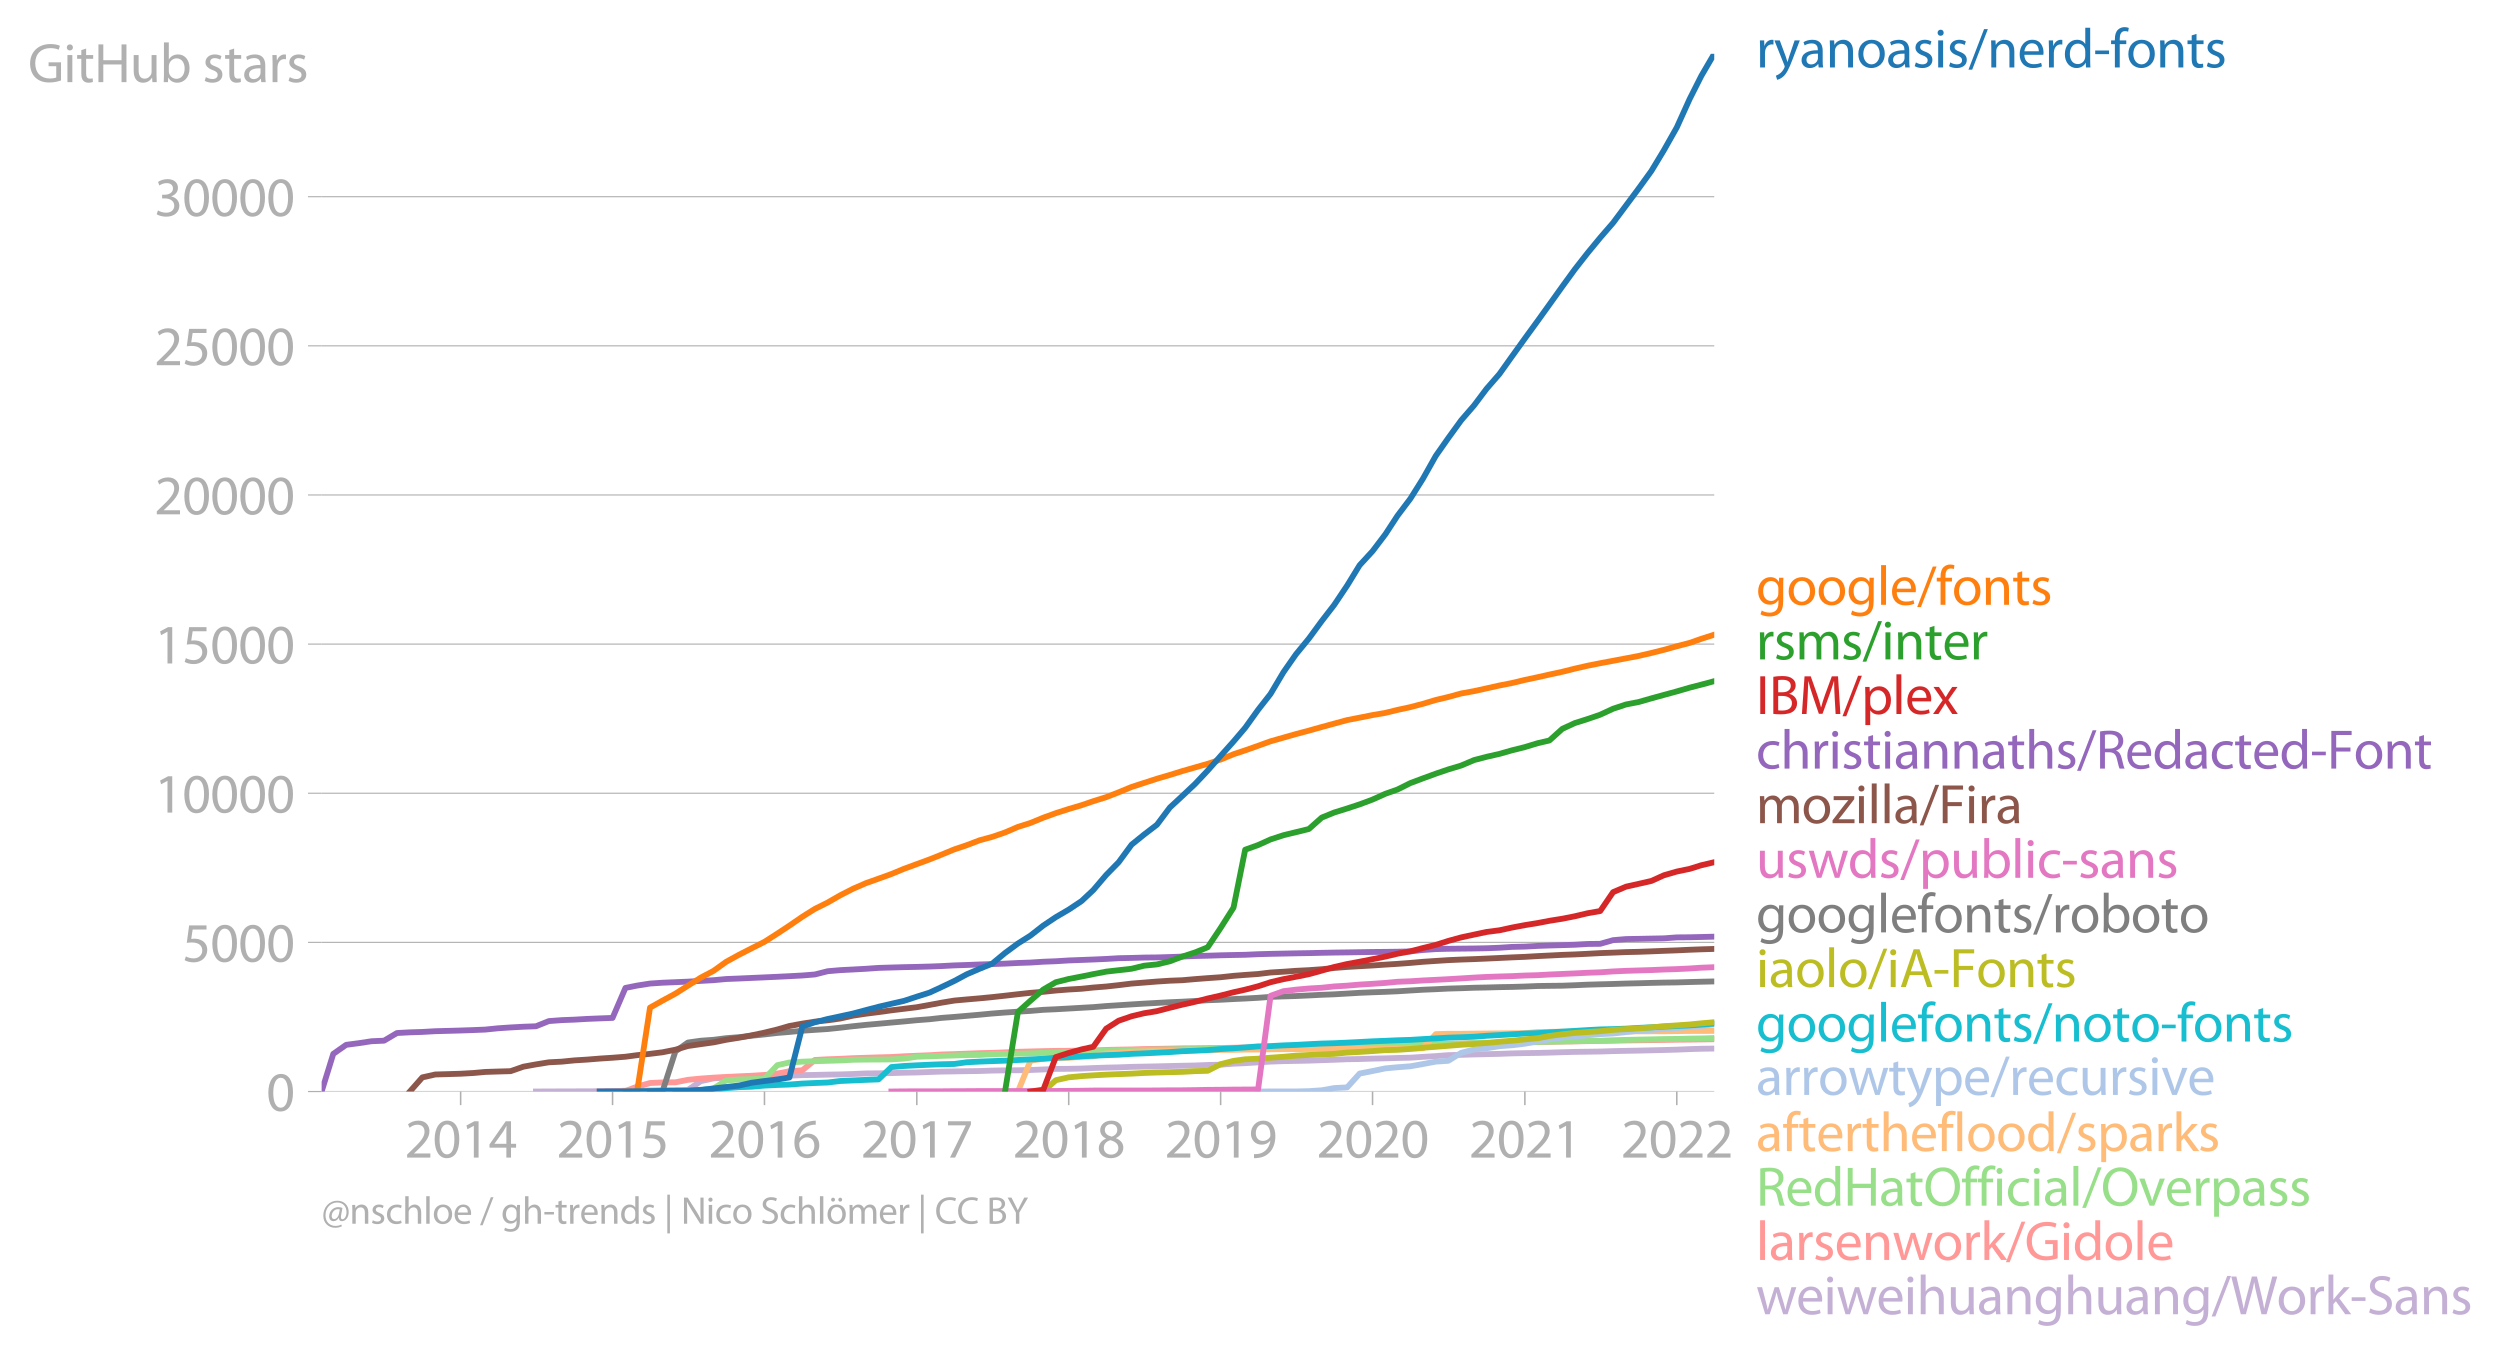 <svg xmlns:xlink="http://www.w3.org/1999/xlink" width="854.789" height="462.86" viewBox="0 0 641.091 347.145" xmlns="http://www.w3.org/2000/svg"><defs><style>*{stroke-linejoin:round;stroke-linecap:butt}</style></defs><g id="figure_1"><path d="M0 347.145h641.091V0H0v347.145z" style="fill:none" id="patch_1"/><g id="axes_1"><path d="M82.476 279.905h357.12V13.793H82.476v266.112z" style="fill:none" id="patch_2"/><g id="matplotlib.axis_1"><g id="xtick_1"><g id="line2d_1"><defs><path id="m36db39b745" d="M0 0v3.5" style="stroke:#b0b0b0;stroke-width:.4"/></defs><use xlink:href="#m36db39b745" x="118.124" y="279.905" style="fill:#b0b0b0;stroke:#b0b0b0;stroke-width:.4"/></g><g style="fill:#b0b0b0" transform="matrix(.14 0 0 -.14 103.761 296.845)" id="text_1"><defs><path id="MyriadPro-Regular-32" d="M2944 0v467H1075v13l333 307c877 845 1434 1466 1434 2234 0 595-378 1209-1274 1209-480 0-890-179-1178-422l180-397c192 160 505 352 883 352 621 0 825-390 825-813-6-627-486-1164-1548-2176L288 346V0h2656z" transform="scale(.016)"/><path id="MyriadPro-Regular-30" d="M1677 4230c-845 0-1447-768-1447-2163C243 691 794-70 1606-70c922 0 1447 780 1447 2195 0 1325-499 2105-1376 2105zm-32-435c582 0 845-672 845-1696 0-1062-276-1734-852-1734-512 0-844 614-844 1696 0 1133 358 1734 851 1734z" transform="scale(.016)"/><path id="MyriadPro-Regular-31" d="M1510 0h544v4160h-480l-908-486 108-429 724 390h12V0z" transform="scale(.016)"/><path id="MyriadPro-Regular-34" d="M2560 0v1133h582v441h-582v2586h-608L96 1504v-371h1933V0h531zM666 1574v13l1017 1415c115 192 218 371 346 614h19c-13-218-19-435-19-653V1574H666z" transform="scale(.016)"/></defs><use xlink:href="#MyriadPro-Regular-32"/><use xlink:href="#MyriadPro-Regular-30" x="51.3"/><use xlink:href="#MyriadPro-Regular-31" x="102.6"/><use xlink:href="#MyriadPro-Regular-34" x="153.9"/></g></g><g id="xtick_2"><use xlink:href="#m36db39b745" x="157.081" y="279.905" style="fill:#b0b0b0;stroke:#b0b0b0;stroke-width:.4" id="line2d_2"/><g style="fill:#b0b0b0" transform="matrix(.14 0 0 -.14 142.718 296.845)" id="text_2"><defs><path id="MyriadPro-Regular-35" d="M2771 4160H781L512 2163c154 19 339 45 576 45 832 0 1190-384 1197-922 0-556-455-902-986-902-377 0-717 128-889 230L269 186C467 58 851-70 1306-70c902 0 1548 608 1548 1420 0 525-268 884-595 1069-256 154-576 224-896 224-153 0-243-13-339-25l160 1068h1587v474z" transform="scale(.016)"/></defs><use xlink:href="#MyriadPro-Regular-32"/><use xlink:href="#MyriadPro-Regular-30" x="51.3"/><use xlink:href="#MyriadPro-Regular-31" x="102.6"/><use xlink:href="#MyriadPro-Regular-35" x="153.9"/></g></g><g id="xtick_3"><use xlink:href="#m36db39b745" x="196.037" y="279.905" style="fill:#b0b0b0;stroke:#b0b0b0;stroke-width:.4" id="line2d_3"/><g style="fill:#b0b0b0" transform="matrix(.14 0 0 -.14 181.674 296.845)" id="text_3"><defs><path id="MyriadPro-Regular-36" d="M2662 4224c-102 0-243-6-409-32-525-64-986-275-1331-614-410-410-704-1056-704-1876C218 621 800-70 1690-70c864 0 1382 704 1382 1465 0 813-518 1344-1254 1344-461 0-807-217-1005-480h-19c96 685 563 1331 1446 1479 160 25 307 32 422 25v461zM1690 365c-589 0-903 505-916 1190 0 103 26 186 64 250 154 301 468 512 807 512 518 0 857-359 857-954s-326-998-806-998h-6z" transform="scale(.016)"/></defs><use xlink:href="#MyriadPro-Regular-32"/><use xlink:href="#MyriadPro-Regular-30" x="51.3"/><use xlink:href="#MyriadPro-Regular-31" x="102.6"/><use xlink:href="#MyriadPro-Regular-36" x="153.9"/></g></g><g id="xtick_4"><use xlink:href="#m36db39b745" x="235.101" y="279.905" style="fill:#b0b0b0;stroke:#b0b0b0;stroke-width:.4" id="line2d_4"/><g style="fill:#b0b0b0" transform="matrix(.14 0 0 -.14 220.738 296.845)" id="text_4"><defs><path id="MyriadPro-Regular-37" d="M365 4160v-467h2035v-13L595 0h583l1811 3789v371H365z" transform="scale(.016)"/></defs><use xlink:href="#MyriadPro-Regular-32"/><use xlink:href="#MyriadPro-Regular-30" x="51.3"/><use xlink:href="#MyriadPro-Regular-31" x="102.6"/><use xlink:href="#MyriadPro-Regular-37" x="153.9"/></g></g><g id="xtick_5"><use xlink:href="#m36db39b745" x="274.057" y="279.905" style="fill:#b0b0b0;stroke:#b0b0b0;stroke-width:.4" id="line2d_5"/><g style="fill:#b0b0b0" transform="matrix(.14 0 0 -.14 259.694 296.845)" id="text_5"><defs><path id="MyriadPro-Regular-38" d="M1062 2170c-512-218-825-589-825-1114C237 448 762-70 1632-70c794 0 1414 486 1414 1209 0 506-320 871-838 1075v20c512 243 685 620 685 972 0 519-403 1024-1210 1024-729 0-1286-448-1286-1107 0-358 198-717 659-934l6-19zm583-1831c-531 0-851 371-832 794 0 397 262 717 749 857 563-160 915-403 915-908 0-423-327-743-832-743zm6 3488c506 0 704-345 704-678 0-378-275-634-633-755-480 128-794 352-794 768 0 358 256 665 723 665z" transform="scale(.016)"/></defs><use xlink:href="#MyriadPro-Regular-32"/><use xlink:href="#MyriadPro-Regular-30" x="51.3"/><use xlink:href="#MyriadPro-Regular-31" x="102.6"/><use xlink:href="#MyriadPro-Regular-38" x="153.9"/></g></g><g id="xtick_6"><use xlink:href="#m36db39b745" x="313.014" y="279.905" style="fill:#b0b0b0;stroke:#b0b0b0;stroke-width:.4" id="line2d_6"/><g style="fill:#b0b0b0" transform="matrix(.14 0 0 -.14 298.65 296.845)" id="text_6"><defs><path id="MyriadPro-Regular-39" d="M614-64c135-6 314 0 519 32 448 51 889 243 1209 557 410 397 717 1037 717 1952 0 1062-525 1753-1376 1753S262 3539 262 2752c0-710 480-1274 1229-1274 416 0 749 167 979 448h20c-77-492-276-857-551-1107-237-224-544-358-870-403-192-19-333-32-455-19V-64zm1024 3866c589 0 852-544 852-1255 0-89-20-153-52-205-147-249-441-435-819-435-486 0-800 365-800 883 0 589 339 1012 813 1012h6z" transform="scale(.016)"/></defs><use xlink:href="#MyriadPro-Regular-32"/><use xlink:href="#MyriadPro-Regular-30" x="51.3"/><use xlink:href="#MyriadPro-Regular-31" x="102.6"/><use xlink:href="#MyriadPro-Regular-39" x="153.9"/></g></g><g id="xtick_7"><use xlink:href="#m36db39b745" x="351.971" y="279.905" style="fill:#b0b0b0;stroke:#b0b0b0;stroke-width:.4" id="line2d_7"/><g style="fill:#b0b0b0" transform="matrix(.14 0 0 -.14 337.607 296.845)" id="text_7"><use xlink:href="#MyriadPro-Regular-32"/><use xlink:href="#MyriadPro-Regular-30" x="51.3"/><use xlink:href="#MyriadPro-Regular-32" x="102.6"/><use xlink:href="#MyriadPro-Regular-30" x="153.9"/></g></g><g id="xtick_8"><use xlink:href="#m36db39b745" x="391.034" y="279.905" style="fill:#b0b0b0;stroke:#b0b0b0;stroke-width:.4" id="line2d_8"/><g style="fill:#b0b0b0" transform="matrix(.14 0 0 -.14 376.67 296.845)" id="text_8"><use xlink:href="#MyriadPro-Regular-32"/><use xlink:href="#MyriadPro-Regular-30" x="51.3"/><use xlink:href="#MyriadPro-Regular-32" x="102.6"/><use xlink:href="#MyriadPro-Regular-31" x="153.9"/></g></g><g id="xtick_9"><use xlink:href="#m36db39b745" x="429.991" y="279.905" style="fill:#b0b0b0;stroke:#b0b0b0;stroke-width:.4" id="line2d_9"/><g style="fill:#b0b0b0" transform="matrix(.14 0 0 -.14 415.627 296.845)" id="text_9"><use xlink:href="#MyriadPro-Regular-32"/><use xlink:href="#MyriadPro-Regular-30" x="51.3"/><use xlink:href="#MyriadPro-Regular-32" x="102.6"/><use xlink:href="#MyriadPro-Regular-32" x="153.9"/></g></g></g><g id="matplotlib.axis_2"><g id="ytick_1"><path d="M82.476 279.905h357.12" clip-path="url(#pe0e24e3fa0)" style="fill:none;stroke:#b0b0b0;stroke-width:.3;stroke-linecap:square" id="line2d_10"/><g id="line2d_11"><defs><path id="ma40b6d40f5" d="M0 0h-3.5" style="stroke:#b0b0b0;stroke-width:.3"/></defs><use xlink:href="#ma40b6d40f5" x="82.476" y="279.905" style="fill:#b0b0b0;stroke:#b0b0b0;stroke-width:.3"/></g><use xlink:href="#MyriadPro-Regular-30" style="fill:#b0b0b0" transform="matrix(.14 0 0 -.14 68.295 284.875)" id="text_10"/></g><g id="ytick_2"><path d="M82.476 241.66h357.12" clip-path="url(#pe0e24e3fa0)" style="fill:none;stroke:#b0b0b0;stroke-width:.3;stroke-linecap:square" id="line2d_12"/><use xlink:href="#ma40b6d40f5" x="82.476" y="241.661" style="fill:#b0b0b0;stroke:#b0b0b0;stroke-width:.3" id="line2d_13"/><g style="fill:#b0b0b0" transform="matrix(.14 0 0 -.14 46.75 246.63)" id="text_11"><use xlink:href="#MyriadPro-Regular-35"/><use xlink:href="#MyriadPro-Regular-30" x="51.3"/><use xlink:href="#MyriadPro-Regular-30" x="102.6"/><use xlink:href="#MyriadPro-Regular-30" x="153.9"/></g></g><g id="ytick_3"><path d="M82.476 203.416h357.12" clip-path="url(#pe0e24e3fa0)" style="fill:none;stroke:#b0b0b0;stroke-width:.3;stroke-linecap:square" id="line2d_14"/><use xlink:href="#ma40b6d40f5" x="82.476" y="203.416" style="fill:#b0b0b0;stroke:#b0b0b0;stroke-width:.3" id="line2d_15"/><g style="fill:#b0b0b0" transform="matrix(.14 0 0 -.14 39.568 208.386)" id="text_12"><use xlink:href="#MyriadPro-Regular-31"/><use xlink:href="#MyriadPro-Regular-30" x="51.3"/><use xlink:href="#MyriadPro-Regular-30" x="102.6"/><use xlink:href="#MyriadPro-Regular-30" x="153.9"/><use xlink:href="#MyriadPro-Regular-30" x="205.2"/></g></g><g id="ytick_4"><path d="M82.476 165.172h357.12" clip-path="url(#pe0e24e3fa0)" style="fill:none;stroke:#b0b0b0;stroke-width:.3;stroke-linecap:square" id="line2d_16"/><use xlink:href="#ma40b6d40f5" x="82.476" y="165.172" style="fill:#b0b0b0;stroke:#b0b0b0;stroke-width:.3" id="line2d_17"/><g style="fill:#b0b0b0" transform="matrix(.14 0 0 -.14 39.568 170.142)" id="text_13"><use xlink:href="#MyriadPro-Regular-31"/><use xlink:href="#MyriadPro-Regular-35" x="51.3"/><use xlink:href="#MyriadPro-Regular-30" x="102.6"/><use xlink:href="#MyriadPro-Regular-30" x="153.9"/><use xlink:href="#MyriadPro-Regular-30" x="205.2"/></g></g><g id="ytick_5"><path d="M82.476 126.928h357.12" clip-path="url(#pe0e24e3fa0)" style="fill:none;stroke:#b0b0b0;stroke-width:.3;stroke-linecap:square" id="line2d_18"/><use xlink:href="#ma40b6d40f5" x="82.476" y="126.928" style="fill:#b0b0b0;stroke:#b0b0b0;stroke-width:.3" id="line2d_19"/><g style="fill:#b0b0b0" transform="matrix(.14 0 0 -.14 39.568 131.898)" id="text_14"><use xlink:href="#MyriadPro-Regular-32"/><use xlink:href="#MyriadPro-Regular-30" x="51.3"/><use xlink:href="#MyriadPro-Regular-30" x="102.6"/><use xlink:href="#MyriadPro-Regular-30" x="153.9"/><use xlink:href="#MyriadPro-Regular-30" x="205.2"/></g></g><g id="ytick_6"><path d="M82.476 88.683h357.12" clip-path="url(#pe0e24e3fa0)" style="fill:none;stroke:#b0b0b0;stroke-width:.3;stroke-linecap:square" id="line2d_20"/><use xlink:href="#ma40b6d40f5" x="82.476" y="88.683" style="fill:#b0b0b0;stroke:#b0b0b0;stroke-width:.3" id="line2d_21"/><g style="fill:#b0b0b0" transform="matrix(.14 0 0 -.14 39.568 93.653)" id="text_15"><use xlink:href="#MyriadPro-Regular-32"/><use xlink:href="#MyriadPro-Regular-35" x="51.3"/><use xlink:href="#MyriadPro-Regular-30" x="102.6"/><use xlink:href="#MyriadPro-Regular-30" x="153.9"/><use xlink:href="#MyriadPro-Regular-30" x="205.2"/></g></g><g id="ytick_7"><path d="M82.476 50.439h357.12" clip-path="url(#pe0e24e3fa0)" style="fill:none;stroke:#b0b0b0;stroke-width:.3;stroke-linecap:square" id="line2d_22"/><use xlink:href="#ma40b6d40f5" x="82.476" y="50.439" style="fill:#b0b0b0;stroke:#b0b0b0;stroke-width:.3" id="line2d_23"/><g style="fill:#b0b0b0" transform="matrix(.14 0 0 -.14 39.568 55.409)" id="text_16"><defs><path id="MyriadPro-Regular-33" d="M269 211C474 77 883-70 1350-70c999 0 1517 582 1517 1248 0 582-416 966-928 1068v13c512 186 768 551 768 979 0 506-371 992-1190 992-448 0-871-160-1088-320l147-409c179 128 499 275 832 275 518 0 730-294 730-627 0-493-519-704-928-704H896v-423h314c544 0 1068-249 1075-832 6-345-218-806-941-806-390 0-762 160-922 262L269 211z" transform="scale(.016)"/></defs><use xlink:href="#MyriadPro-Regular-33"/><use xlink:href="#MyriadPro-Regular-30" x="51.3"/><use xlink:href="#MyriadPro-Regular-30" x="102.6"/><use xlink:href="#MyriadPro-Regular-30" x="153.9"/><use xlink:href="#MyriadPro-Regular-30" x="205.2"/></g></g><g style="fill:#b0b0b0" transform="matrix(.14 0 0 -.14 7.2 21.056)" id="text_17"><defs><path id="MyriadPro-Regular-47" d="M3770 2266H2349v-448h877V531c-128-64-378-115-743-115-1005 0-1664 646-1664 1741 0 1081 685 1734 1735 1734 435 0 723-83 953-185l135 454c-186 90-576 198-1076 198-1446 0-2329-940-2336-2227 0-672 231-1248 602-1606 422-403 960-570 1613-570 582 0 1075 147 1325 237v2074z" transform="scale(.016)"/><path id="MyriadPro-Regular-69" d="M1030 0v3098H467V0h563zM749 4320c-205 0-352-154-352-352 0-192 141-346 339-346 224 0 365 154 358 346 0 198-134 352-345 352z" transform="scale(.016)"/><path id="MyriadPro-Regular-74" d="M595 3667v-569H115v-429h480V979c0-365 58-640 218-806C947 19 1158-70 1421-70c217 0 390 38 499 83l-26 422c-83-25-172-38-326-38-314 0-422 217-422 601v1671h806v429h-806v742l-551-173z" transform="scale(.016)"/><path id="MyriadPro-Regular-48" d="M486 4314V0h557v2022h2087V0h563v4314h-563V2509H1043v1805H486z" transform="scale(.016)"/><path id="MyriadPro-Regular-75" d="M3059 3098h-563V1197c0-103-19-205-51-288-103-250-365-512-743-512-512 0-691 397-691 985v1716H448V1286C448 198 1030-70 1517-70c550 0 877 326 1024 576h13l32-506h499c-19 243-26 525-26 845v2253z" transform="scale(.016)"/><path id="MyriadPro-Regular-62" d="M467 800c0-275-13-589-25-800h486l26 512h19c230-410 589-582 1037-582 691 0 1388 550 1388 1657 7 941-537 1581-1305 1581-499 0-858-224-1056-570h-13v1946H467V800zm557 998c0 90 19 167 32 231 115 429 474 691 858 691 601 0 921-531 921-1152 0-710-352-1190-941-1190-409 0-736 268-844 659-13 64-26 134-26 205v556z" transform="scale(.016)"/><path id="MyriadPro-Regular-73" d="M250 147C467 19 781-70 1120-70c736 0 1158 390 1158 934 0 461-275 730-812 934-404 154-589 269-589 525 0 231 185 423 518 423 288 0 512-103 634-180l141 410c-173 102-448 192-762 192-666 0-1069-410-1069-909 0-371 263-678 819-877 416-153 576-300 576-569 0-256-192-461-601-461-282 0-576 115-743 224L250 147z" transform="scale(.016)"/><path id="MyriadPro-Regular-61" d="M2643 1901c0 621-230 1267-1177 1267-391 0-762-109-1018-275l128-371c218 140 518 230 806 230 634 0 704-461 704-717v-64C890 1978 224 1568 224 819c0-448 320-889 947-889 442 0 775 217 947 460h20l44-390h512c-38 211-51 474-51 742v1159zm-544-858c0-57-13-121-32-179-89-262-345-518-749-518-288 0-531 172-531 537 0 602 698 711 1312 698v-538z" transform="scale(.016)"/><path id="MyriadPro-Regular-72" d="M467 0h557v1651c0 96 13 186 26 263 76 422 358 723 755 723 77 0 134-7 192-19v531c-51 13-96 19-160 19-378 0-717-262-858-678h-25l-20 608H442c19-288 25-602 25-967V0z" transform="scale(.016)"/></defs><use xlink:href="#MyriadPro-Regular-47"/><use xlink:href="#MyriadPro-Regular-69" x="64.6"/><use xlink:href="#MyriadPro-Regular-74" x="88"/><use xlink:href="#MyriadPro-Regular-48" x="121.1"/><use xlink:href="#MyriadPro-Regular-75" x="186.3"/><use xlink:href="#MyriadPro-Regular-62" x="241.4"/><use xlink:href="#MyriadPro-Regular-20" x="298.3"/><use xlink:href="#MyriadPro-Regular-73" x="319.5"/><use xlink:href="#MyriadPro-Regular-74" x="359.1"/><use xlink:href="#MyriadPro-Regular-61" x="392.2"/><use xlink:href="#MyriadPro-Regular-72" x="440.4"/><use xlink:href="#MyriadPro-Regular-73" x="473.1"/></g></g><path d="m137.442 279.905 3.31-.015 3.308-.015 3.202-.008 3.308-.015 3.202-.008 3.309-.046 3.308-.092 2.989-.046 3.309-.023 3.201-.06 3.31-.039 3.201-.038 3.309-2.241 3.308-.735 3.202-.206 3.309-.115 3.202-.107 3.308-.046 3.31-.115 3.094-.084 3.309-.145 3.202-.054 3.308-.076 3.202-.054 3.309-.107 3.309-.145 3.202-.03 3.308-.054 3.202-.1 3.309-.06 3.308-.123 2.989-.1 3.308-.053 3.202-.054 3.31-.046 3.201-.107 3.309-.06 3.308-.024 3.202-.069 3.309-.13 3.202-.153 3.308-.015 3.309-.069 2.988-.13 3.31-.107 3.201-.076 3.309-.123 3.202-.061 3.308-.069 3.309-.084 3.202-.069 3.308-.069 3.202-.13 3.309-.069 3.309-.26 2.988-.13 3.309-.206 3.202-.199 3.308-.115 3.202-.061 3.309-.069 3.308-.115 3.202-.107 3.309-.137 3.202-.054 3.309-.107 3.308-.069 3.095-.092 3.309-.076 3.202-.214 3.309-.191 3.202-.245 3.308-.077 3.309-.1 3.202-.076 3.308-.076 3.202-.122 3.309-.07 3.309-.045 2.988-.077 3.309-.107 3.202-.084 3.308-.046 3.202-.046 3.309-.107 3.308-.069 3.202-.06 3.309-.077 3.202-.077 3.309-.092 3.308-.137 2.989-.092 3.308-.046" clip-path="url(#pe0e24e3fa0)" style="fill:none;stroke:#c5b0d5;stroke-width:1.5;stroke-linecap:square" id="line2d_24"/><path d="m153.772 279.905 3.309-.046 3.308-.084 2.989-1.117 3.309-.933 3.201-.153 3.31-.023 3.201-.642 3.309-.321 3.308-.238 3.202-.176 3.309-.16 3.202-.145 3.308-.207 3.31-.36 3.094-.604 3.309-.237 3.202-2.639 3.308-.183 3.202-.107 3.309-.169 3.309-.107 3.202-.1 3.308-.091 3.202-.184 3.309-.145 3.308-.13 2.989-.183 3.308-.1 3.202-.122 3.31-.123 3.201-.076 3.309-.123 3.308-.153 3.202-.084 3.309-.084 3.202-.061 3.308-.023 3.309-.053 2.988-.054 3.31-.115 3.201-.076 3.309-.054 3.202-.1 3.308-.045 3.309-.069 3.202-.061 3.308-.03 3.202-.039 3.309-.023 3.309-.069 2.988-.061 3.309-.069 3.202-.046 3.308-.076 3.202-.03 3.309-.008 3.308-.07 3.202-.053 3.309-.153 3.202-.1 3.309-.015 3.308-.03 3.095-.023 3.309-.038 3.202-.107 3.309-.092 3.202-.038 3.308-.046 3.309-.123 3.202-.03 3.308-.039 3.202-.045 3.309-.077 3.309-.061 2.988-.077 3.309-.084 3.202-.023 3.308-.076 3.202-.054 3.309-.06 3.308-.062 3.202-.038 3.309-.046 3.202-.046 3.309-.054 3.308-.03 2.989-.039 3.308-.045" clip-path="url(#pe0e24e3fa0)" style="fill:none;stroke:#ff9896;stroke-width:1.5;stroke-linecap:square" id="line2d_25"/><path d="m163.378 279.905 3.309-.038 3.201-.008h3.31l3.201-.007h3.309l3.308-.765 3.202-2.027 3.309-.245 3.202-.077 3.308-.114 3.31-3.473 3.094-.696 3.309-.206 3.202-.115 3.308-.1 3.202-.091 3.309-.176 3.309-.046 3.202-.015 3.308-.031 3.202-.207 3.309-.474 3.308-.115 2.989-.107 3.308-.1 3.202-.114 3.31-.03 3.201-.2 3.309-.06 3.308-.062 3.202-.068 3.309-.13 3.202-.1 3.308-.084 3.309-.077 2.988-.06 3.31-.276 3.201-.038 3.309-.054 3.202-.076 3.308-.07 3.309-.045 3.202-.061 3.308-.03 3.202-.062 3.309-.03 3.309-.054 2.988-.054 3.309-.084 3.202-.084 3.308-.122 3.202-.054 3.309-.069 3.308-.084 3.202-.054 3.309-.091 3.202-.054 3.309-.076 3.308-.084 3.095-.085 3.309-.068 3.202-.023 3.309-.046 3.202-.03 3.308-.07 3.309-.176 3.202-.03 3.308-.061 3.202-.085 3.309-.03 3.309-.069 2.988-.076 3.309-.046 3.202-.077 3.308-.076 3.202-.031 3.309-.107 3.308-.122 3.202-.07 3.309-.06 3.202-.077 3.309-.038 3.308-.084 2.989-.046 3.308-.092" clip-path="url(#pe0e24e3fa0)" style="fill:none;stroke:#98df8a;stroke-width:1.5;stroke-linecap:square" id="line2d_26"/><g style="fill:#1f77b4" transform="matrix(.14 0 0 -.14 450.31 17.293)" id="text_18"><defs><path id="MyriadPro-Regular-79" d="M58 3098 1203 243c26-70 39-115 39-147s-20-77-45-134c-128-288-320-506-474-628-166-140-352-230-493-275l141-473c141 25 416 121 691 364 384 333 660 877 1063 1940l845 2208h-596l-614-1818c-77-224-141-461-198-646h-13c-51 185-128 428-199 633L672 3098H58z" transform="scale(.016)"/><path id="MyriadPro-Regular-6e" d="M467 0h563v1862c0 96 13 192 39 263 96 313 384 576 755 576 531 0 717-416 717-915V0h563v1850c0 1062-666 1318-1094 1318-512 0-871-288-1024-582h-13l-32 512H442c19-256 25-519 25-839V0z" transform="scale(.016)"/><path id="MyriadPro-Regular-6f" d="M1779 3168c-857 0-1536-608-1536-1645C243 544 890-70 1728-70c749 0 1542 499 1542 1644 0 948-601 1594-1491 1594zm-13-422c666 0 928-666 928-1191 0-697-403-1203-940-1203-551 0-941 512-941 1190 0 589 288 1204 953 1204z" transform="scale(.016)"/><path id="MyriadPro-Regular-2f" d="m422-256 1792 4640h-435L-6-256h428z" transform="scale(.016)"/><path id="MyriadPro-Regular-65" d="M2957 1446c6 58 19 148 19 263 0 569-269 1459-1280 1459-902 0-1453-736-1453-1670C243 563 813-70 1766-70c493 0 832 108 1031 198l-96 403c-211-89-455-160-858-160-563 0-1049 314-1062 1075h2176zM787 1850c45 390 295 915 864 915 634 0 787-557 781-915H787z" transform="scale(.016)"/><path id="MyriadPro-Regular-64" d="M2579 4544V2694h-13c-140 250-460 474-934 474-755 0-1395-634-1389-1664C243 563 819-70 1568-70c506 0 883 262 1056 608h13l25-538h506c-19 211-26 525-26 800v3744h-563zm0-3245c0-89-6-166-25-243-103-422-448-672-826-672-608 0-915 518-915 1146 0 684 345 1196 928 1196 422 0 729-294 813-652 19-71 25-167 25-237v-538z" transform="scale(.016)"/><path id="MyriadPro-Regular-2d" d="M192 1939v-416h1581v416H192z" transform="scale(.016)"/><path id="MyriadPro-Regular-66" d="M1082 0v2669h748v429h-748v166c0 474 121 896 601 896 160 0 275-32 359-70l76 435c-108 45-281 89-480 89-262 0-544-83-755-288-262-249-358-646-358-1081v-147H90v-429h435V0h557z" transform="scale(.016)"/></defs><use xlink:href="#MyriadPro-Regular-72"/><use xlink:href="#MyriadPro-Regular-79" x="32.7"/><use xlink:href="#MyriadPro-Regular-61" x="79.8"/><use xlink:href="#MyriadPro-Regular-6e" x="128"/><use xlink:href="#MyriadPro-Regular-6f" x="183.5"/><use xlink:href="#MyriadPro-Regular-61" x="238.4"/><use xlink:href="#MyriadPro-Regular-73" x="286.6"/><use xlink:href="#MyriadPro-Regular-69" x="326.2"/><use xlink:href="#MyriadPro-Regular-73" x="349.6"/><use xlink:href="#MyriadPro-Regular-2f" x="389.2"/><use xlink:href="#MyriadPro-Regular-6e" x="423.5"/><use xlink:href="#MyriadPro-Regular-65" x="479"/><use xlink:href="#MyriadPro-Regular-72" x="529.1"/><use xlink:href="#MyriadPro-Regular-64" x="561.8"/><use xlink:href="#MyriadPro-Regular-2d" x="618.2"/><use xlink:href="#MyriadPro-Regular-66" x="648.9"/><use xlink:href="#MyriadPro-Regular-6f" x="678.1"/><use xlink:href="#MyriadPro-Regular-6e" x="733"/><use xlink:href="#MyriadPro-Regular-74" x="788.5"/><use xlink:href="#MyriadPro-Regular-73" x="821.6"/></g><g style="fill:#ff7f0e" transform="matrix(.14 0 0 -.14 450.31 155.095)" id="text_19"><defs><path id="MyriadPro-Regular-67" d="M3110 2246c0 378 13 628 26 852h-493l-25-468h-13c-135 256-429 538-967 538-710 0-1395-595-1395-1645C243 666 794 13 1562 13c480 0 812 230 985 518h13V186c0-781-422-1082-998-1082-384 0-704 115-909 243l-141-429c250-166 659-256 1030-256 391 0 826 90 1127 372 301 268 441 704 441 1414v1798zm-556-928c0-96-13-204-45-300-122-359-435-576-781-576-608 0-915 505-915 1113 0 717 384 1171 921 1171 410 0 685-268 788-595 25-77 32-160 32-256v-557z" transform="scale(.016)"/><path id="MyriadPro-Regular-6c" d="M467 0h563v4544H467V0z" transform="scale(.016)"/></defs><use xlink:href="#MyriadPro-Regular-67"/><use xlink:href="#MyriadPro-Regular-6f" x="55.9"/><use xlink:href="#MyriadPro-Regular-6f" x="110.8"/><use xlink:href="#MyriadPro-Regular-67" x="165.7"/><use xlink:href="#MyriadPro-Regular-6c" x="221.6"/><use xlink:href="#MyriadPro-Regular-65" x="245.2"/><use xlink:href="#MyriadPro-Regular-2f" x="295.3"/><use xlink:href="#MyriadPro-Regular-66" x="329.6"/><use xlink:href="#MyriadPro-Regular-6f" x="358.8"/><use xlink:href="#MyriadPro-Regular-6e" x="413.7"/><use xlink:href="#MyriadPro-Regular-74" x="469.2"/><use xlink:href="#MyriadPro-Regular-73" x="502.3"/></g><g style="fill:#2ca02c" transform="matrix(.14 0 0 -.14 450.31 169.096)" id="text_20"><defs><path id="MyriadPro-Regular-6d" d="M467 0h551v1869c0 96 12 192 44 275 90 282 346 563 698 563 429 0 646-358 646-851V0h551v1914c0 102 19 204 45 281 96 275 345 512 665 512 455 0 672-358 672-953V0h551v1824c0 1075-608 1344-1018 1344-294 0-499-77-685-218-128-96-249-230-345-403h-13c-135 365-455 621-877 621-512 0-800-275-973-570h-19l-26 500H442c19-256 25-519 25-839V0z" transform="scale(.016)"/></defs><use xlink:href="#MyriadPro-Regular-72"/><use xlink:href="#MyriadPro-Regular-73" x="32.7"/><use xlink:href="#MyriadPro-Regular-6d" x="72.3"/><use xlink:href="#MyriadPro-Regular-73" x="155.7"/><use xlink:href="#MyriadPro-Regular-2f" x="195.3"/><use xlink:href="#MyriadPro-Regular-69" x="229.6"/><use xlink:href="#MyriadPro-Regular-6e" x="253"/><use xlink:href="#MyriadPro-Regular-74" x="308.5"/><use xlink:href="#MyriadPro-Regular-65" x="341.6"/><use xlink:href="#MyriadPro-Regular-72" x="391.7"/></g><g style="fill:#d62728" transform="matrix(.14 0 0 -.14 450.31 183.096)" id="text_21"><defs><path id="MyriadPro-Regular-49" d="M486 4314V0h557v4314H486z" transform="scale(.016)"/><path id="MyriadPro-Regular-42" d="M486 13c186-26 480-51 864-51 704 0 1191 128 1492 403 217 211 364 493 364 864 0 640-480 979-889 1081v13c454 167 729 531 729 947 0 340-134 596-358 762-269 218-627 314-1184 314-390 0-774-39-1018-90V13zm557 3865c90 20 237 39 493 39 563 0 947-199 947-704 0-416-345-723-934-723h-506v1388zm0-1811h461c608 0 1114-243 1114-832 0-627-532-838-1108-838-198 0-358 6-467 25v1645z" transform="scale(.016)"/><path id="MyriadPro-Regular-4d" d="M4230 0h544l-268 4314h-711l-768-2087c-192-544-345-1017-454-1453h-19c-109 448-256 922-436 1453l-736 2087H672L371 0h531l116 1850c38 646 70 1369 83 1907h13c121-512 294-1069 499-1677L2310 26h423l761 2092c218 589 397 1133 544 1639h20c-7-538 32-1261 64-1863L4230 0z" transform="scale(.016)"/><path id="MyriadPro-Regular-70" d="M467-1267h557V416h13c185-307 544-486 953-486 730 0 1408 550 1408 1664 0 940-563 1574-1312 1574-505 0-870-224-1100-602h-13l-26 532H442c12-295 25-615 25-1012v-3353zm557 3059c0 77 19 160 38 230 109 423 468 698 852 698 595 0 921-531 921-1152 0-710-345-1197-941-1197-403 0-742 269-844 659-13 71-26 148-26 231v531z" transform="scale(.016)"/><path id="MyriadPro-Regular-78" d="m102 3098 1050-1517L51 0h621l448 698c115 185 224 345 326 537h13c109-185 211-358 333-537L2246 0h640L1798 1600l1056 1498h-608l-435-660c-102-166-205-326-307-512h-19c-103 173-199 333-314 506l-441 666H102z" transform="scale(.016)"/></defs><use xlink:href="#MyriadPro-Regular-49"/><use xlink:href="#MyriadPro-Regular-42" x="23.9"/><use xlink:href="#MyriadPro-Regular-4d" x="78.1"/><use xlink:href="#MyriadPro-Regular-2f" x="158.5"/><use xlink:href="#MyriadPro-Regular-70" x="192.8"/><use xlink:href="#MyriadPro-Regular-6c" x="249.7"/><use xlink:href="#MyriadPro-Regular-65" x="273.3"/><use xlink:href="#MyriadPro-Regular-78" x="323.4"/></g><g style="fill:#9467bd" transform="matrix(.14 0 0 -.14 450.31 197.096)" id="text_22"><defs><path id="MyriadPro-Regular-63" d="M2579 538c-160-71-371-154-691-154-614 0-1075 442-1075 1158 0 647 384 1172 1094 1172 307 0 519-71 653-148l128 436c-154 76-448 160-781 160-1011 0-1664-692-1664-1645C243 570 851-70 1786-70c416 0 742 108 889 185l-96 423z" transform="scale(.016)"/><path id="MyriadPro-Regular-68" d="M467 0h563v1869c0 109 7 192 39 269 102 307 390 563 755 563 531 0 717-423 717-922V0h563v1843c0 1069-666 1325-1082 1325-211 0-409-64-576-160-172-96-313-237-403-397h-13v1933H467V0z" transform="scale(.016)"/><path id="MyriadPro-Regular-52" d="M486 0h557v1869h525c506-19 736-243 864-839 122-537 218-902 288-1030h576c-90 166-192 582-333 1184-102 448-301 755-633 870v20c454 153 812 531 812 1100 0 333-121 628-339 820-269 243-653 352-1248 352-384 0-787-32-1069-90V0zm557 3866c90 25 282 51 551 51 588-7 992-250 992-807 0-492-378-819-973-819h-570v1575z" transform="scale(.016)"/><path id="MyriadPro-Regular-46" d="M486 0h557v1952h1632v461H1043v1433h1767v468H486V0z" transform="scale(.016)"/></defs><use xlink:href="#MyriadPro-Regular-63"/><use xlink:href="#MyriadPro-Regular-68" x="44.8"/><use xlink:href="#MyriadPro-Regular-72" x="100.3"/><use xlink:href="#MyriadPro-Regular-69" x="133"/><use xlink:href="#MyriadPro-Regular-73" x="156.4"/><use xlink:href="#MyriadPro-Regular-74" x="196"/><use xlink:href="#MyriadPro-Regular-69" x="229.1"/><use xlink:href="#MyriadPro-Regular-61" x="252.5"/><use xlink:href="#MyriadPro-Regular-6e" x="300.7"/><use xlink:href="#MyriadPro-Regular-6e" x="356.2"/><use xlink:href="#MyriadPro-Regular-61" x="411.7"/><use xlink:href="#MyriadPro-Regular-74" x="459.9"/><use xlink:href="#MyriadPro-Regular-68" x="493"/><use xlink:href="#MyriadPro-Regular-73" x="548.5"/><use xlink:href="#MyriadPro-Regular-2f" x="588.1"/><use xlink:href="#MyriadPro-Regular-52" x="622.4"/><use xlink:href="#MyriadPro-Regular-65" x="676.2"/><use xlink:href="#MyriadPro-Regular-64" x="726.3"/><use xlink:href="#MyriadPro-Regular-61" x="782.7"/><use xlink:href="#MyriadPro-Regular-63" x="830.9"/><use xlink:href="#MyriadPro-Regular-74" x="875.7"/><use xlink:href="#MyriadPro-Regular-65" x="908.8"/><use xlink:href="#MyriadPro-Regular-64" x="958.9"/><use xlink:href="#MyriadPro-Regular-2d" x="1015.3"/><use xlink:href="#MyriadPro-Regular-46" x="1046"/><use xlink:href="#MyriadPro-Regular-6f" x="1094.7"/><use xlink:href="#MyriadPro-Regular-6e" x="1149.6"/><use xlink:href="#MyriadPro-Regular-74" x="1205.1"/></g><g style="fill:#8c564b" transform="matrix(.14 0 0 -.14 450.31 211.096)" id="text_23"><defs><path id="MyriadPro-Regular-7a" d="M115 0h2515v448H819v13c141 160 269 313 397 486l1382 1799 7 352H243v-455h1677v-13c-141-166-269-313-403-480L115 326V0z" transform="scale(.016)"/></defs><use xlink:href="#MyriadPro-Regular-6d"/><use xlink:href="#MyriadPro-Regular-6f" x="83.4"/><use xlink:href="#MyriadPro-Regular-7a" x="138.3"/><use xlink:href="#MyriadPro-Regular-69" x="181.1"/><use xlink:href="#MyriadPro-Regular-6c" x="204.5"/><use xlink:href="#MyriadPro-Regular-6c" x="228.1"/><use xlink:href="#MyriadPro-Regular-61" x="251.7"/><use xlink:href="#MyriadPro-Regular-2f" x="299.9"/><use xlink:href="#MyriadPro-Regular-46" x="334.2"/><use xlink:href="#MyriadPro-Regular-69" x="382.9"/><use xlink:href="#MyriadPro-Regular-72" x="406.3"/><use xlink:href="#MyriadPro-Regular-61" x="439"/></g><g style="fill:#e377c2" transform="matrix(.14 0 0 -.14 450.31 225.096)" id="text_24"><defs><path id="MyriadPro-Regular-77" d="M115 3098 1050 0h512l499 1472c109 333 205 653 281 1024h13c77-365 167-672 275-1018L3104 0h512l998 3098h-556l-442-1556c-102-364-186-691-237-1004h-19c-70 313-160 640-275 1011l-480 1549h-474l-505-1575c-103-339-205-672-276-985h-19c-57 320-141 640-230 985L691 3098H115z" transform="scale(.016)"/></defs><use xlink:href="#MyriadPro-Regular-75"/><use xlink:href="#MyriadPro-Regular-73" x="55.1"/><use xlink:href="#MyriadPro-Regular-77" x="94.7"/><use xlink:href="#MyriadPro-Regular-64" x="168.3"/><use xlink:href="#MyriadPro-Regular-73" x="224.7"/><use xlink:href="#MyriadPro-Regular-2f" x="264.3"/><use xlink:href="#MyriadPro-Regular-70" x="298.6"/><use xlink:href="#MyriadPro-Regular-75" x="355.5"/><use xlink:href="#MyriadPro-Regular-62" x="410.6"/><use xlink:href="#MyriadPro-Regular-6c" x="467.5"/><use xlink:href="#MyriadPro-Regular-69" x="491.1"/><use xlink:href="#MyriadPro-Regular-63" x="514.5"/><use xlink:href="#MyriadPro-Regular-2d" x="559.3"/><use xlink:href="#MyriadPro-Regular-73" x="590"/><use xlink:href="#MyriadPro-Regular-61" x="629.6"/><use xlink:href="#MyriadPro-Regular-6e" x="677.8"/><use xlink:href="#MyriadPro-Regular-73" x="733.3"/></g><g style="fill:#7f7f7f" transform="matrix(.14 0 0 -.14 450.31 239.095)" id="text_25"><use xlink:href="#MyriadPro-Regular-67"/><use xlink:href="#MyriadPro-Regular-6f" x="55.9"/><use xlink:href="#MyriadPro-Regular-6f" x="110.8"/><use xlink:href="#MyriadPro-Regular-67" x="165.7"/><use xlink:href="#MyriadPro-Regular-6c" x="221.6"/><use xlink:href="#MyriadPro-Regular-65" x="245.2"/><use xlink:href="#MyriadPro-Regular-66" x="295.3"/><use xlink:href="#MyriadPro-Regular-6f" x="324.5"/><use xlink:href="#MyriadPro-Regular-6e" x="379.4"/><use xlink:href="#MyriadPro-Regular-74" x="434.9"/><use xlink:href="#MyriadPro-Regular-73" x="468"/><use xlink:href="#MyriadPro-Regular-2f" x="507.6"/><use xlink:href="#MyriadPro-Regular-72" x="541.9"/><use xlink:href="#MyriadPro-Regular-6f" x="574.6"/><use xlink:href="#MyriadPro-Regular-62" x="629.5"/><use xlink:href="#MyriadPro-Regular-6f" x="686.4"/><use xlink:href="#MyriadPro-Regular-74" x="741.3"/><use xlink:href="#MyriadPro-Regular-6f" x="774.4"/></g><g style="fill:#bcbd22" transform="matrix(.14 0 0 -.14 450.31 253.096)" id="text_26"><defs><path id="MyriadPro-Regular-41" d="M2714 1357 3174 0h596L2298 4314h-672L160 0h576l448 1357h1530zm-1415 435 423 1248c83 262 153 525 217 781h13c64-250 128-506 224-787l422-1242H1299z" transform="scale(.016)"/></defs><use xlink:href="#MyriadPro-Regular-69"/><use xlink:href="#MyriadPro-Regular-61" x="23.4"/><use xlink:href="#MyriadPro-Regular-6f" x="71.6"/><use xlink:href="#MyriadPro-Regular-6c" x="126.5"/><use xlink:href="#MyriadPro-Regular-6f" x="150.1"/><use xlink:href="#MyriadPro-Regular-2f" x="205"/><use xlink:href="#MyriadPro-Regular-69" x="239.3"/><use xlink:href="#MyriadPro-Regular-41" x="262.7"/><use xlink:href="#MyriadPro-Regular-2d" x="323.9"/><use xlink:href="#MyriadPro-Regular-46" x="354.6"/><use xlink:href="#MyriadPro-Regular-6f" x="403.3"/><use xlink:href="#MyriadPro-Regular-6e" x="458.2"/><use xlink:href="#MyriadPro-Regular-74" x="513.7"/><use xlink:href="#MyriadPro-Regular-73" x="546.8"/></g><g style="fill:#17becf" transform="matrix(.14 0 0 -.14 450.31 267.095)" id="text_27"><use xlink:href="#MyriadPro-Regular-67"/><use xlink:href="#MyriadPro-Regular-6f" x="55.9"/><use xlink:href="#MyriadPro-Regular-6f" x="110.8"/><use xlink:href="#MyriadPro-Regular-67" x="165.7"/><use xlink:href="#MyriadPro-Regular-6c" x="221.6"/><use xlink:href="#MyriadPro-Regular-65" x="245.2"/><use xlink:href="#MyriadPro-Regular-66" x="295.3"/><use xlink:href="#MyriadPro-Regular-6f" x="324.5"/><use xlink:href="#MyriadPro-Regular-6e" x="379.4"/><use xlink:href="#MyriadPro-Regular-74" x="434.9"/><use xlink:href="#MyriadPro-Regular-73" x="468"/><use xlink:href="#MyriadPro-Regular-2f" x="507.6"/><use xlink:href="#MyriadPro-Regular-6e" x="541.9"/><use xlink:href="#MyriadPro-Regular-6f" x="597.4"/><use xlink:href="#MyriadPro-Regular-74" x="652.3"/><use xlink:href="#MyriadPro-Regular-6f" x="685.4"/><use xlink:href="#MyriadPro-Regular-2d" x="740.3"/><use xlink:href="#MyriadPro-Regular-66" x="771"/><use xlink:href="#MyriadPro-Regular-6f" x="800.2"/><use xlink:href="#MyriadPro-Regular-6e" x="855.1"/><use xlink:href="#MyriadPro-Regular-74" x="910.6"/><use xlink:href="#MyriadPro-Regular-73" x="943.7"/></g><g style="fill:#aec7e8" transform="matrix(.14 0 0 -.14 450.31 280.774)" id="text_28"><defs><path id="MyriadPro-Regular-76" d="M83 3098 1261 0h537l1216 3098h-588l-602-1741c-102-282-192-538-262-794h-20c-64 256-147 512-249 794L685 3098H83z" transform="scale(.016)"/></defs><use xlink:href="#MyriadPro-Regular-61"/><use xlink:href="#MyriadPro-Regular-72" x="48.2"/><use xlink:href="#MyriadPro-Regular-72" x="80.9"/><use xlink:href="#MyriadPro-Regular-6f" x="113.6"/><use xlink:href="#MyriadPro-Regular-77" x="168.5"/><use xlink:href="#MyriadPro-Regular-74" x="242.1"/><use xlink:href="#MyriadPro-Regular-79" x="275.2"/><use xlink:href="#MyriadPro-Regular-70" x="322.3"/><use xlink:href="#MyriadPro-Regular-65" x="379.2"/><use xlink:href="#MyriadPro-Regular-2f" x="429.3"/><use xlink:href="#MyriadPro-Regular-72" x="463.6"/><use xlink:href="#MyriadPro-Regular-65" x="496.3"/><use xlink:href="#MyriadPro-Regular-63" x="546.4"/><use xlink:href="#MyriadPro-Regular-75" x="591.2"/><use xlink:href="#MyriadPro-Regular-72" x="646.3"/><use xlink:href="#MyriadPro-Regular-73" x="679"/><use xlink:href="#MyriadPro-Regular-69" x="718.6"/><use xlink:href="#MyriadPro-Regular-76" x="742"/><use xlink:href="#MyriadPro-Regular-65" x="790.1"/></g><g style="fill:#ffbb78" transform="matrix(.14 0 0 -.14 450.31 295.172)" id="text_29"><defs><path id="MyriadPro-Regular-6b" d="M1024 4544H467V0h557v1165l288 320L2381 0h685L1702 1824l1197 1274h-678l-909-1069c-90-109-198-243-275-352h-13v2867z" transform="scale(.016)"/></defs><use xlink:href="#MyriadPro-Regular-61"/><use xlink:href="#MyriadPro-Regular-66" x="48.2"/><use xlink:href="#MyriadPro-Regular-74" x="77.4"/><use xlink:href="#MyriadPro-Regular-65" x="110.5"/><use xlink:href="#MyriadPro-Regular-72" x="160.6"/><use xlink:href="#MyriadPro-Regular-74" x="193.3"/><use xlink:href="#MyriadPro-Regular-68" x="226.4"/><use xlink:href="#MyriadPro-Regular-65" x="281.9"/><use xlink:href="#MyriadPro-Regular-66" x="332"/><use xlink:href="#MyriadPro-Regular-6c" x="361.2"/><use xlink:href="#MyriadPro-Regular-6f" x="384.8"/><use xlink:href="#MyriadPro-Regular-6f" x="439.7"/><use xlink:href="#MyriadPro-Regular-64" x="494.6"/><use xlink:href="#MyriadPro-Regular-2f" x="551"/><use xlink:href="#MyriadPro-Regular-73" x="585.3"/><use xlink:href="#MyriadPro-Regular-70" x="624.9"/><use xlink:href="#MyriadPro-Regular-61" x="681.8"/><use xlink:href="#MyriadPro-Regular-72" x="730"/><use xlink:href="#MyriadPro-Regular-6b" x="762.7"/><use xlink:href="#MyriadPro-Regular-73" x="809.6"/></g><g style="fill:#98df8a" transform="matrix(.14 0 0 -.14 450.31 309.172)" id="text_30"><defs><path id="MyriadPro-Regular-4f" d="M2234 4384c-1152 0-2004-896-2004-2266C230 813 1030-70 2170-70c1100 0 2003 787 2003 2272 0 1280-762 2182-1939 2182zm-26-454c928 0 1376-896 1376-1754 0-979-499-1792-1382-1792-877 0-1376 826-1376 1747 0 947 460 1799 1382 1799z" transform="scale(.016)"/></defs><use xlink:href="#MyriadPro-Regular-52"/><use xlink:href="#MyriadPro-Regular-65" x="53.8"/><use xlink:href="#MyriadPro-Regular-64" x="103.9"/><use xlink:href="#MyriadPro-Regular-48" x="160.3"/><use xlink:href="#MyriadPro-Regular-61" x="225.5"/><use xlink:href="#MyriadPro-Regular-74" x="273.7"/><use xlink:href="#MyriadPro-Regular-4f" x="306.8"/><use xlink:href="#MyriadPro-Regular-66" x="375.7"/><use xlink:href="#MyriadPro-Regular-66" x="404.9"/><use xlink:href="#MyriadPro-Regular-69" x="434.1"/><use xlink:href="#MyriadPro-Regular-63" x="457.5"/><use xlink:href="#MyriadPro-Regular-69" x="502.3"/><use xlink:href="#MyriadPro-Regular-61" x="525.7"/><use xlink:href="#MyriadPro-Regular-6c" x="573.9"/><use xlink:href="#MyriadPro-Regular-2f" x="597.5"/><use xlink:href="#MyriadPro-Regular-4f" x="631.8"/><use xlink:href="#MyriadPro-Regular-76" x="700.7"/><use xlink:href="#MyriadPro-Regular-65" x="748.8"/><use xlink:href="#MyriadPro-Regular-72" x="798.9"/><use xlink:href="#MyriadPro-Regular-70" x="831.6"/><use xlink:href="#MyriadPro-Regular-61" x="888.5"/><use xlink:href="#MyriadPro-Regular-73" x="936.7"/><use xlink:href="#MyriadPro-Regular-73" x="976.3"/></g><g style="fill:#ff9896" transform="matrix(.14 0 0 -.14 450.31 323.096)" id="text_31"><use xlink:href="#MyriadPro-Regular-6c"/><use xlink:href="#MyriadPro-Regular-61" x="23.6"/><use xlink:href="#MyriadPro-Regular-72" x="71.8"/><use xlink:href="#MyriadPro-Regular-73" x="104.5"/><use xlink:href="#MyriadPro-Regular-65" x="144.1"/><use xlink:href="#MyriadPro-Regular-6e" x="194.2"/><use xlink:href="#MyriadPro-Regular-77" x="249.7"/><use xlink:href="#MyriadPro-Regular-6f" x="323.3"/><use xlink:href="#MyriadPro-Regular-72" x="378.2"/><use xlink:href="#MyriadPro-Regular-6b" x="410.9"/><use xlink:href="#MyriadPro-Regular-2f" x="457.8"/><use xlink:href="#MyriadPro-Regular-47" x="492.1"/><use xlink:href="#MyriadPro-Regular-69" x="556.7"/><use xlink:href="#MyriadPro-Regular-64" x="580.1"/><use xlink:href="#MyriadPro-Regular-6f" x="636.5"/><use xlink:href="#MyriadPro-Regular-6c" x="691.4"/><use xlink:href="#MyriadPro-Regular-65" x="715"/></g><g style="fill:#c5b0d5" transform="matrix(.14 0 0 -.14 450.31 337.018)" id="text_32"><defs><path id="MyriadPro-Regular-57" d="m1773 0 614 2246c160 557 256 980 333 1408h13c57-435 147-857 281-1408L3558 0h583l1222 4314h-569l-570-2176c-134-538-256-1018-346-1492h-12c-64 455-180 967-301 1479l-525 2189h-582l-576-2176c-148-557-282-1069-352-1498h-13c-77 416-192 954-320 1491L685 4314H96L1190 0h583z" transform="scale(.016)"/><path id="MyriadPro-Regular-53" d="M269 211C499 58 954-70 1370-70c1017 0 1510 582 1510 1248 0 633-371 985-1101 1267-595 230-857 429-857 832 0 294 224 646 812 646 391 0 679-128 820-205l153 455c-192 109-512 211-953 211-839 0-1396-499-1396-1171 0-608 436-973 1140-1223 582-224 812-454 812-857 0-435-332-736-902-736-384 0-749 128-998 281L269 211z" transform="scale(.016)"/></defs><use xlink:href="#MyriadPro-Regular-77"/><use xlink:href="#MyriadPro-Regular-65" x="73.6"/><use xlink:href="#MyriadPro-Regular-69" x="123.7"/><use xlink:href="#MyriadPro-Regular-77" x="147.1"/><use xlink:href="#MyriadPro-Regular-65" x="220.7"/><use xlink:href="#MyriadPro-Regular-69" x="270.8"/><use xlink:href="#MyriadPro-Regular-68" x="294.2"/><use xlink:href="#MyriadPro-Regular-75" x="349.7"/><use xlink:href="#MyriadPro-Regular-61" x="404.8"/><use xlink:href="#MyriadPro-Regular-6e" x="453"/><use xlink:href="#MyriadPro-Regular-67" x="508.5"/><use xlink:href="#MyriadPro-Regular-68" x="564.4"/><use xlink:href="#MyriadPro-Regular-75" x="619.9"/><use xlink:href="#MyriadPro-Regular-61" x="675"/><use xlink:href="#MyriadPro-Regular-6e" x="723.2"/><use xlink:href="#MyriadPro-Regular-67" x="778.7"/><use xlink:href="#MyriadPro-Regular-2f" x="834.6"/><use xlink:href="#MyriadPro-Regular-57" x="868.9"/><use xlink:href="#MyriadPro-Regular-6f" x="953.5"/><use xlink:href="#MyriadPro-Regular-72" x="1008.4"/><use xlink:href="#MyriadPro-Regular-6b" x="1041.1"/><use xlink:href="#MyriadPro-Regular-2d" x="1088"/><use xlink:href="#MyriadPro-Regular-53" x="1118.7"/><use xlink:href="#MyriadPro-Regular-61" x="1168"/><use xlink:href="#MyriadPro-Regular-6e" x="1216.2"/><use xlink:href="#MyriadPro-Regular-73" x="1271.7"/></g><g style="fill:#b0b0b0" transform="matrix(.097 0 0 -.097 82.476 313.803)" id="text_33"><defs><path id="MyriadPro-Regular-40" d="M2867 1632c-70-397-409-870-781-870-281 0-422 204-422 486 0 621 454 1152 1018 1152 147 0 256-26 320-45l-135-723zm384-1773c-262-147-601-224-966-224-947 0-1645 666-1645 1735 0 1299 877 2131 1920 2131 992 0 1549-672 1549-1600 0-743-365-1178-691-1171-212 6-288 230-192 716l217 1159c-166 77-409 134-685 134-889 0-1516-723-1516-1517 0-505 320-806 691-806 384 0 678 186 902 563h26c-19-390 217-563 473-563 602 0 1140 563 1140 1523 0 1069-749 1856-1863 1856-1421 0-2336-1145-2336-2464C275 96 1165-672 2214-672c429 0 788 70 1140 256l-103 275z" transform="scale(.016)"/><path id="MyriadPro-Regular-7c" d="M550 4800v-6400h429v6400H550z" transform="scale(.016)"/><path id="MyriadPro-Regular-4e" d="M1011 0v1843c0 717-13 1235-45 1779l20 7c217-467 505-960 806-1440L3162 0h563v4314h-525V2509c0-672 13-1197 64-1773l-13-6c-205 441-454 896-774 1401L1094 4314H486V0h525z" transform="scale(.016)"/><path id="MyriadPro-Regular-f6" d="M1165 3648c185 0 313 154 313 326 0 186-134 327-313 327s-327-147-327-327c0-172 135-326 320-326h7zm1184 0c185 0 313 154 313 326 0 186-134 327-313 327s-320-147-320-327c0-172 128-326 313-326h7zm-570-480c-857 0-1536-608-1536-1645C243 544 890-70 1728-70c749 0 1542 499 1542 1644 0 948-601 1594-1491 1594zm-13-422c666 0 928-666 928-1191 0-697-403-1203-940-1203-551 0-941 512-941 1190 0 589 288 1204 953 1204z" transform="scale(.016)"/><path id="MyriadPro-Regular-43" d="M3386 582c-224-108-570-179-909-179-1050 0-1658 679-1658 1735 0 1132 672 1779 1683 1779 359 0 660-77 871-179l134 454c-147 77-486 192-1024 192-1337 0-2253-915-2253-2266C230 704 1146-70 2362-70c524 0 934 108 1139 211l-115 441z" transform="scale(.016)"/><path id="MyriadPro-Regular-59" d="M2010 0v1837l1446 2477h-634l-620-1191c-167-326-314-608-436-889h-12c-135 300-263 563-429 889L717 4314H83l1363-2484V0h564z" transform="scale(.016)"/></defs><use xlink:href="#MyriadPro-Regular-40"/><use xlink:href="#MyriadPro-Regular-6e" x="73.7"/><use xlink:href="#MyriadPro-Regular-73" x="129.2"/><use xlink:href="#MyriadPro-Regular-63" x="168.8"/><use xlink:href="#MyriadPro-Regular-68" x="213.6"/><use xlink:href="#MyriadPro-Regular-6c" x="269.1"/><use xlink:href="#MyriadPro-Regular-6f" x="292.7"/><use xlink:href="#MyriadPro-Regular-65" x="347.6"/><use xlink:href="#MyriadPro-Regular-20" x="397.7"/><use xlink:href="#MyriadPro-Regular-2f" x="418.9"/><use xlink:href="#MyriadPro-Regular-20" x="453.2"/><use xlink:href="#MyriadPro-Regular-67" x="474.4"/><use xlink:href="#MyriadPro-Regular-68" x="530.3"/><use xlink:href="#MyriadPro-Regular-2d" x="585.8"/><use xlink:href="#MyriadPro-Regular-74" x="616.5"/><use xlink:href="#MyriadPro-Regular-72" x="649.6"/><use xlink:href="#MyriadPro-Regular-65" x="682.3"/><use xlink:href="#MyriadPro-Regular-6e" x="732.4"/><use xlink:href="#MyriadPro-Regular-64" x="787.9"/><use xlink:href="#MyriadPro-Regular-73" x="844.3"/><use xlink:href="#MyriadPro-Regular-20" x="883.9"/><use xlink:href="#MyriadPro-Regular-7c" x="905.1"/><use xlink:href="#MyriadPro-Regular-20" x="929"/><use xlink:href="#MyriadPro-Regular-4e" x="950.2"/><use xlink:href="#MyriadPro-Regular-69" x="1016"/><use xlink:href="#MyriadPro-Regular-63" x="1039.4"/><use xlink:href="#MyriadPro-Regular-6f" x="1084.2"/><use xlink:href="#MyriadPro-Regular-20" x="1139.1"/><use xlink:href="#MyriadPro-Regular-53" x="1160.3"/><use xlink:href="#MyriadPro-Regular-63" x="1209.6"/><use xlink:href="#MyriadPro-Regular-68" x="1254.4"/><use xlink:href="#MyriadPro-Regular-6c" x="1309.9"/><use xlink:href="#MyriadPro-Regular-f6" x="1333.5"/><use xlink:href="#MyriadPro-Regular-6d" x="1388.4"/><use xlink:href="#MyriadPro-Regular-65" x="1471.8"/><use xlink:href="#MyriadPro-Regular-72" x="1521.9"/><use xlink:href="#MyriadPro-Regular-20" x="1554.6"/><use xlink:href="#MyriadPro-Regular-7c" x="1575.8"/><use xlink:href="#MyriadPro-Regular-20" x="1599.7"/><use xlink:href="#MyriadPro-Regular-43" x="1620.9"/><use xlink:href="#MyriadPro-Regular-43" x="1678.9"/><use xlink:href="#MyriadPro-Regular-20" x="1736.9"/><use xlink:href="#MyriadPro-Regular-42" x="1758.1"/><use xlink:href="#MyriadPro-Regular-59" x="1812.3"/></g><path d="m261.036 279.905 3.202-7.886 3.309-.52 3.202-.176 3.308-.069 3.309-.245 2.988-.114 3.31-.757 3.201-.161 3.309-.275 3.202-.138 3.308-.03 3.309-.062 3.202-.061 3.308-.138 3.202-.007 3.309-.031 3.309-.008 2.988-.069 3.309-.015 3.202-.061 3.308-.038 3.202-.016 3.309-.023 3.308-.015 3.202-.038 3.309-.008 3.202-.03 3.309-.046h3.308l3.095-.008 3.309-.015 3.202-.015 3.309-3.641 3.202-.084h3.308l3.309-.039 3.202-.03 3.308-.039 3.202-.022 3.309-.023 3.309-.291 2.988-.046 3.309-.054h3.202l3.308-.015 3.202-.015 3.309-.008 3.308-.023 3.202-.023 3.309-.007 3.202-.008 3.309-.038 3.308-.038 2.989-.008 3.308-.015" clip-path="url(#pe0e24e3fa0)" style="fill:none;stroke:#ffbb78;stroke-width:1.5;stroke-linecap:square" id="line2d_27"/><path d="m322.62 279.905 3.202-.008h3.308l3.202-.007 3.309-.077 3.308-.221 3.202-.574 3.309-.168 3.202-3.55 3.309-.65 3.308-.68 3.095-.283 3.309-.253 3.202-.573 3.309-.62 3.202-.207 3.308-2.042 3.309-.864 3.202-.321 3.308-.52 3.202-.245 3.309-.39 3.309-.65 2.988-.49 3.309-.459 3.202-.252 3.308-.33 3.202-.275 3.309-.168 3.308-.367 3.202-.337 3.309-.237 3.202-.237 3.309-.245 3.308-.267 2.989-.26 3.308-.383" clip-path="url(#pe0e24e3fa0)" style="fill:none;stroke:#aec7e8;stroke-width:1.5;stroke-linecap:square" id="line2d_28"/><path d="m173.197 279.905 3.202-.183 3.309-.253 3.308-.191 3.202-.237 3.309-.253 3.202-.107 3.308-.29 3.31-.161 3.094-.107 3.309-.252 3.202-.146 3.308-.122 3.202-.39 3.309-.146 3.309-.145 3.202-.122 3.308-3.16 3.202-.275 3.309-.176 3.308-.153 2.989-.114 3.308-.077 3.202-.436 3.31-.168 3.201-.122 3.309-.115 3.308-.176 3.202-.145 3.309-.169 3.202-.26 3.308-.145 3.309-.23 2.988-.13 3.31-.16 3.201-.107 3.309-.222 3.202-.13 3.308-.16 3.309-.169 3.202-.222 3.308-.13 3.202-.16 3.309-.26 3.309-.2 2.988-.214 3.309-.267 3.202-.077 3.308-.183 3.202-.123 3.309-.183 3.308-.161 3.202-.092 3.309-.145 3.202-.16 3.309-.177 3.308-.13 3.095-.137 3.309-.1 3.202-.199 3.309-.183 3.202-.191 3.308-.1 3.309-.13 3.202-.245 3.308-.183 3.202-.191 3.309-.207 3.309-.092 2.988-.206 3.309-.184 3.202-.191 3.308-.207 3.202-.168 3.309-.084 3.308-.115 3.202-.191 3.309-.153 3.202-.184 3.309-.153 3.308-.16 2.989-.199 3.308-.26" clip-path="url(#pe0e24e3fa0)" style="fill:none;stroke:#17becf;stroke-width:1.5;stroke-linecap:square" id="line2d_29"/><path d="m267.547 279.905 3.202-2.899 3.308-.742 3.309-.313 2.988-.192 3.31-.183 3.201-.13 3.309-.123 3.202-.175 3.308-.115 3.309-.084 3.202-.084 3.308-.184 3.202-.084 3.309-1.698 3.309-.85 2.988-.405 3.309-.153 3.202-.252 3.308-.237 3.202-.298 3.309-.161 3.308-.153 3.202-.138 3.309-.329 3.202-.168 3.309-.214 3.308-.245 3.095-.076 3.309-.23 3.202-.306 3.309-.245 3.202-.252 3.308-.268 3.309-.19 3.202-.276 3.308-.306 3.202-.26 3.309-.337 3.309-.313 2.988-.566 3.309-.436 3.202-.345 3.308-.23 3.202-.206 3.309-.351 3.308-.2 3.202-.183 3.309-.252 3.202-.291 3.309-.222 3.308-.23 2.989-.298 3.308-.283" clip-path="url(#pe0e24e3fa0)" style="fill:none;stroke:#bcbd22;stroke-width:1.5;stroke-linecap:square" id="line2d_30"/><path d="m166.687 279.905 3.201-.015 3.31-10.28 3.201-2.264 3.309-.467 3.308-.237 3.202-.413 3.309-.26 3.202-.367 3.308-.337 3.31-.382 3.094-.253 3.309-.32 3.202-.215 3.308-.214 3.202-.337 3.309-.39 3.309-.344 3.202-.283 3.308-.306 3.202-.283 3.309-.321 3.308-.253 2.989-.336 3.308-.253 3.202-.275 3.31-.29 3.201-.307 3.309-.252 3.308-.222 3.202-.191 3.309-.283 3.202-.145 3.308-.184 3.309-.191 2.988-.169 3.31-.275 3.201-.206 3.309-.215 3.202-.198 3.308-.184 3.309-.176 3.202-.138 3.308-.183 3.202-.184 3.309-.13 3.309-.176 2.988-.137 3.309-.184 3.202-.237 3.308-.122 3.202-.092 3.309-.153 3.308-.169 3.202-.122 3.309-.191 3.202-.191 3.309-.138 3.308-.115 3.095-.137 3.309-.207 3.202-.191 3.309-.138 3.202-.16 3.308-.092 3.309-.123 3.202-.06 3.308-.093 3.202-.053 3.309-.1 3.309-.137 2.988-.039 3.309-.038 3.202-.122 3.308-.145 3.202-.092 3.309-.084 3.308-.108 3.202-.076 3.309-.092 3.202-.076 3.309-.046 3.308-.1 2.989-.076 3.308-.077" clip-path="url(#pe0e24e3fa0)" style="fill:none;stroke:#7f7f7f;stroke-width:1.5;stroke-linecap:square" id="line2d_31"/><path d="m228.59 279.905 3.202-.038 3.309-.008h3.308l2.989-.007 3.308-.031 3.202-.008 3.31-.023h9.818l3.202-.007h3.309l3.202-.016 3.308-.023 3.309-.038 2.988-.046 3.31-.007h9.712l3.308-.016 3.309-.038 3.202-.007 3.308-.046 3.202-.062 3.309-.023 3.309-.045 2.988-.016 3.309-.023 3.202-24.017 3.308-1.186 3.202-.39 3.309-.298 3.308-.191 3.202-.337 3.309-.199 3.202-.275 3.309-.199 3.308-.23 3.095-.29 3.309-.13 3.202-.207 3.309-.16 3.202-.169 3.308-.198 3.309-.207 3.202-.168 3.308-.115 3.202-.092 3.309-.153 3.309-.091 2.988-.169 3.309-.145 3.202-.138 3.308-.168 3.202-.115 3.309-.222 3.308-.153 3.202-.099 3.309-.1 3.202-.137 3.309-.107 3.308-.16 2.989-.2 3.308-.13" clip-path="url(#pe0e24e3fa0)" style="fill:none;stroke:#e377c2;stroke-width:1.5;stroke-linecap:square" id="line2d_32"/><path d="m105.103 279.905 3.202-3.625 3.309-.742 3.202-.092 3.308-.1 3.309-.19 2.988-.269 3.309-.107 3.202-.091 3.309-1.155 3.201-.582 3.31-.535 3.308-.168 3.202-.322 3.308-.206 3.202-.26 3.309-.214 3.308-.26 2.989-.398 3.309-.344 3.201-.398 3.31-.658 3.201-.948 3.309-.482 3.308-.46 3.202-.657 3.309-.528 3.202-.612 3.308-.696 3.31-.81 3.094-.895 3.309-.605 3.202-.505 3.308-.351 3.202-.452 3.309-.742 3.309-.497 3.202-.405 3.308-.46 3.202-.39 3.309-.405 3.308-.596 2.989-.559 3.308-.55 3.202-.291 3.31-.283 3.201-.314 3.309-.36 3.308-.382 3.202-.351 3.309-.268 3.202-.329 3.308-.26 3.309-.191 2.988-.314 3.31-.26 3.201-.352 3.309-.405 3.202-.253 3.308-.267 3.309-.214 3.202-.123 3.308-.29 3.202-.245 3.309-.23 3.309-.36 2.988-.236 3.309-.23 3.202-.39 3.308-.199 3.202-.23 3.309-.167 3.308-.238 3.202-.329 3.309-.26 3.202-.19 3.309-.184 3.308-.222 3.095-.191 3.309-.245 3.202-.283 3.309-.222 3.202-.207 3.308-.145 3.309-.115 3.202-.137 3.308-.153 3.202-.153 3.309-.138 3.309-.191 2.988-.145 3.309-.169 3.202-.114 3.308-.161 3.202-.176 3.309-.122 3.308-.138 3.202-.069 3.309-.122 3.202-.13 3.309-.123 3.308-.153 2.989-.114 3.308-.1" clip-path="url(#pe0e24e3fa0)" style="fill:none;stroke:#8c564b;stroke-width:1.5;stroke-linecap:square" id="line2d_33"/><path d="m82.476 279.905 2.989-9.653 3.308-2.317 3.202-.421 3.309-.505 3.202-.138 3.308-1.965 3.31-.176 3.201-.1 3.309-.19 3.202-.085 3.308-.092 3.309-.115 2.988-.122 3.309-.336 3.202-.215 3.309-.183 3.201-.115 3.31-1.33 3.308-.246 3.202-.122 3.308-.191 3.202-.13 3.309-.123 3.308-7.694 2.989-.597 3.309-.52 3.201-.214 3.31-.138 3.201-.138 3.309-.19 3.308-.184 3.202-.299 3.309-.13 3.202-.145 3.308-.145 3.31-.153 3.094-.153 3.309-.176 3.202-.26 3.308-.834 3.202-.275 3.309-.169 3.309-.183 3.202-.222 3.308-.1 3.202-.091 3.309-.07 3.308-.091 2.989-.115 3.308-.176 3.202-.107 3.31-.13 3.201-.1 3.309-.114 3.308-.168 3.202-.107 3.309-.214 3.202-.123 3.308-.206 3.309-.123 2.988-.114 3.31-.146 3.201-.191 3.309-.069 3.202-.092 3.308-.038 3.309-.1 3.202-.114 3.308-.145 3.202-.077 3.309-.107 3.309-.076 2.988-.054 3.309-.153 3.202-.084 3.308-.069 3.202-.069 3.309-.053 3.308-.077 3.202-.061 3.309-.046 3.202-.053 3.309-.054 3.308-.03 3.095-.039 3.309-.076 3.202-.36 3.309-.23 3.202-.083 3.308-.039 3.309-.038 3.202-.061 3.308-.13 3.202-.214 3.309-.077 3.309-.176 2.988-.107 3.309-.092 3.202-.099 3.308-.199 3.202-.038 3.309-.941 3.308-.283 3.202-.054 3.309-.068 3.202-.062 3.309-.244 3.308-.03 2.989-.07 3.308-.084" clip-path="url(#pe0e24e3fa0)" style="fill:none;stroke:#9467bd;stroke-width:1.5;stroke-linecap:square" id="line2d_34"/><path d="m264.238 279.905 3.309-.459 3.202-8.368 3.308-1.063 3.309-.918 2.988-.658 3.31-4.65 3.201-2.042 3.309-1.14 3.202-.773 3.308-.543 3.309-.864 3.202-.795 3.308-.742 3.202-.842 3.309-.75 3.309-.848 2.988-.666 3.309-.864 3.202-1.048 3.308-.78 3.202-.612 3.309-.658 3.308-.918 3.202-.933 3.309-.757 3.202-.59 3.309-.657 3.308-.665 3.095-.735 3.309-.612 3.202-.841 3.309-.803 3.202-1.017 3.308-.91 3.309-.712 3.202-.68 3.308-.429 3.202-.696 3.309-.627 3.309-.536 2.988-.573 3.309-.528 3.202-.635 3.308-.78 3.202-.559 3.309-4.849 3.308-1.4 3.202-.719 3.309-.75 3.202-1.453 3.309-.956 3.308-.688 2.989-.933 3.308-.773" clip-path="url(#pe0e24e3fa0)" style="fill:none;stroke:#d62728;stroke-width:1.5;stroke-linecap:square" id="line2d_35"/><path d="m257.728 279.905 3.308-20.415 3.202-2.868 3.309-2.876 3.202-1.866 3.308-.834 3.309-.635 2.988-.612 3.31-.635 3.201-.367 3.309-.375 3.202-.78 3.308-.336 3.309-.796 3.202-1.216 3.308-1.07 3.202-1.316 3.309-4.95 3.309-5.208 2.988-14.854 3.309-1.186 3.202-1.453 3.308-1.079 3.202-.78 3.309-.803 3.308-2.937 3.202-1.3 3.309-1.033 3.202-1.056 3.309-1.231 3.308-1.492 3.095-1.086 3.309-1.652 3.202-1.2 3.309-1.21 3.202-1.093 3.308-.994 3.309-1.4 3.202-.834 3.308-.757 3.202-.91 3.309-.826 3.309-1.01 2.988-.688 3.309-2.984 3.202-1.476 3.308-1.048 3.202-1.101 3.309-1.53 3.308-1.094 3.202-.62 3.309-.948 3.202-.88 3.309-.902 3.308-.964 2.989-.772 3.308-.895" clip-path="url(#pe0e24e3fa0)" style="fill:none;stroke:#2ca02c;stroke-width:1.5;stroke-linecap:square" id="line2d_36"/><path d="m160.39 279.905 2.988-.008 3.309-21.5 3.201-1.798 3.31-1.79 3.201-2.034 3.309-2.08 3.308-1.753 3.202-2.302 3.309-1.813 3.202-1.636 3.308-1.668 3.31-2.119 3.094-2.042 3.309-2.272 3.202-2.011 3.308-1.645 3.202-1.843 3.309-1.69 3.309-1.439 3.202-1.132 3.308-1.2 3.202-1.324 3.309-1.216 3.308-1.216 2.989-1.193 3.308-1.362 3.202-1.078 3.31-1.262 3.201-.865 3.309-1.14 3.308-1.422 3.202-1.01 3.309-1.361 3.202-1.155 3.308-1.063 3.309-.98 2.988-1.024 3.31-1.033 3.201-1.247 3.309-1.369 3.202-1.04 3.308-1.071 3.309-.971 3.202-.995 3.308-.948 3.202-.918 3.309-1.094 3.309-1.361 2.988-.995 3.309-1.17 3.202-1.155 3.308-.94 3.202-.911 3.309-.88 3.308-.933 3.202-.872 3.309-.902 3.202-.62 3.309-.665 3.308-.566 3.095-.758 3.309-.719 3.202-.84 3.309-.988 3.202-.765 3.308-.902 3.309-.604 3.202-.704 3.308-.742 3.202-.627 3.309-.796 3.309-.703 2.988-.673 3.309-.712 3.202-.803 3.308-.757 3.202-.635 3.309-.62 3.308-.627 3.202-.612 3.309-.765 3.202-.803 3.309-.925 3.308-.857 2.989-1.048 3.308-1.063" clip-path="url(#pe0e24e3fa0)" style="fill:none;stroke:#ff7f0e;stroke-width:1.5;stroke-linecap:square" id="line2d_37"/><path d="m153.772 279.905 3.309-.015 3.308-.008 2.989-.046 3.309-.023 3.201-.06 3.31-.024 3.201-.03 3.309-.192 3.308-.39 3.202-.367 3.309-.375 3.202-.719 3.308-.443 3.31-.406 3.094-.512 3.309-13.057 3.202-1.086 3.308-.849 3.202-.68 3.309-.72 3.309-.887 3.202-.841 3.308-.773 3.202-.734 3.309-1.086 3.308-1.056 2.989-1.384 3.308-1.576 3.202-1.721 3.31-1.423 3.201-1.292 3.309-2.746 3.308-2.44 3.202-2.02 3.309-2.585 3.202-2.142 3.308-1.935 3.309-2.203 2.988-2.8 3.31-3.885 3.201-3.266 3.309-4.497 3.202-2.593 3.308-2.524 3.309-4.414 3.202-2.968 3.308-3.12 3.202-3.396 3.309-3.748 3.309-3.702 2.988-3.511 3.309-4.605 3.202-4.092 3.308-5.568 3.202-4.582 3.309-4.031 3.308-4.505 3.202-4.146 3.309-4.941 3.202-5.224 3.309-3.595 3.308-4.36 3.095-4.735 3.309-4.383 3.202-5.094 3.309-5.874 3.202-4.566 3.308-4.552 3.309-3.824 3.202-4.26 3.308-3.802 3.202-4.497 3.309-4.597 3.309-4.544 2.988-4.16 3.309-4.628 3.202-4.406 3.308-4.222 3.202-3.886 3.309-3.817 3.308-4.436 3.202-4.299 3.309-4.566 3.202-5.3 3.309-5.852 3.308-7.305 2.989-5.92 3.308-5.668" clip-path="url(#pe0e24e3fa0)" style="fill:none;stroke:#1f77b4;stroke-width:1.5;stroke-linecap:square" id="line2d_38"/></g></g><defs><clipPath id="pe0e24e3fa0"><path d="M82.476 13.793h357.12v266.112H82.476z"/></clipPath></defs></svg>